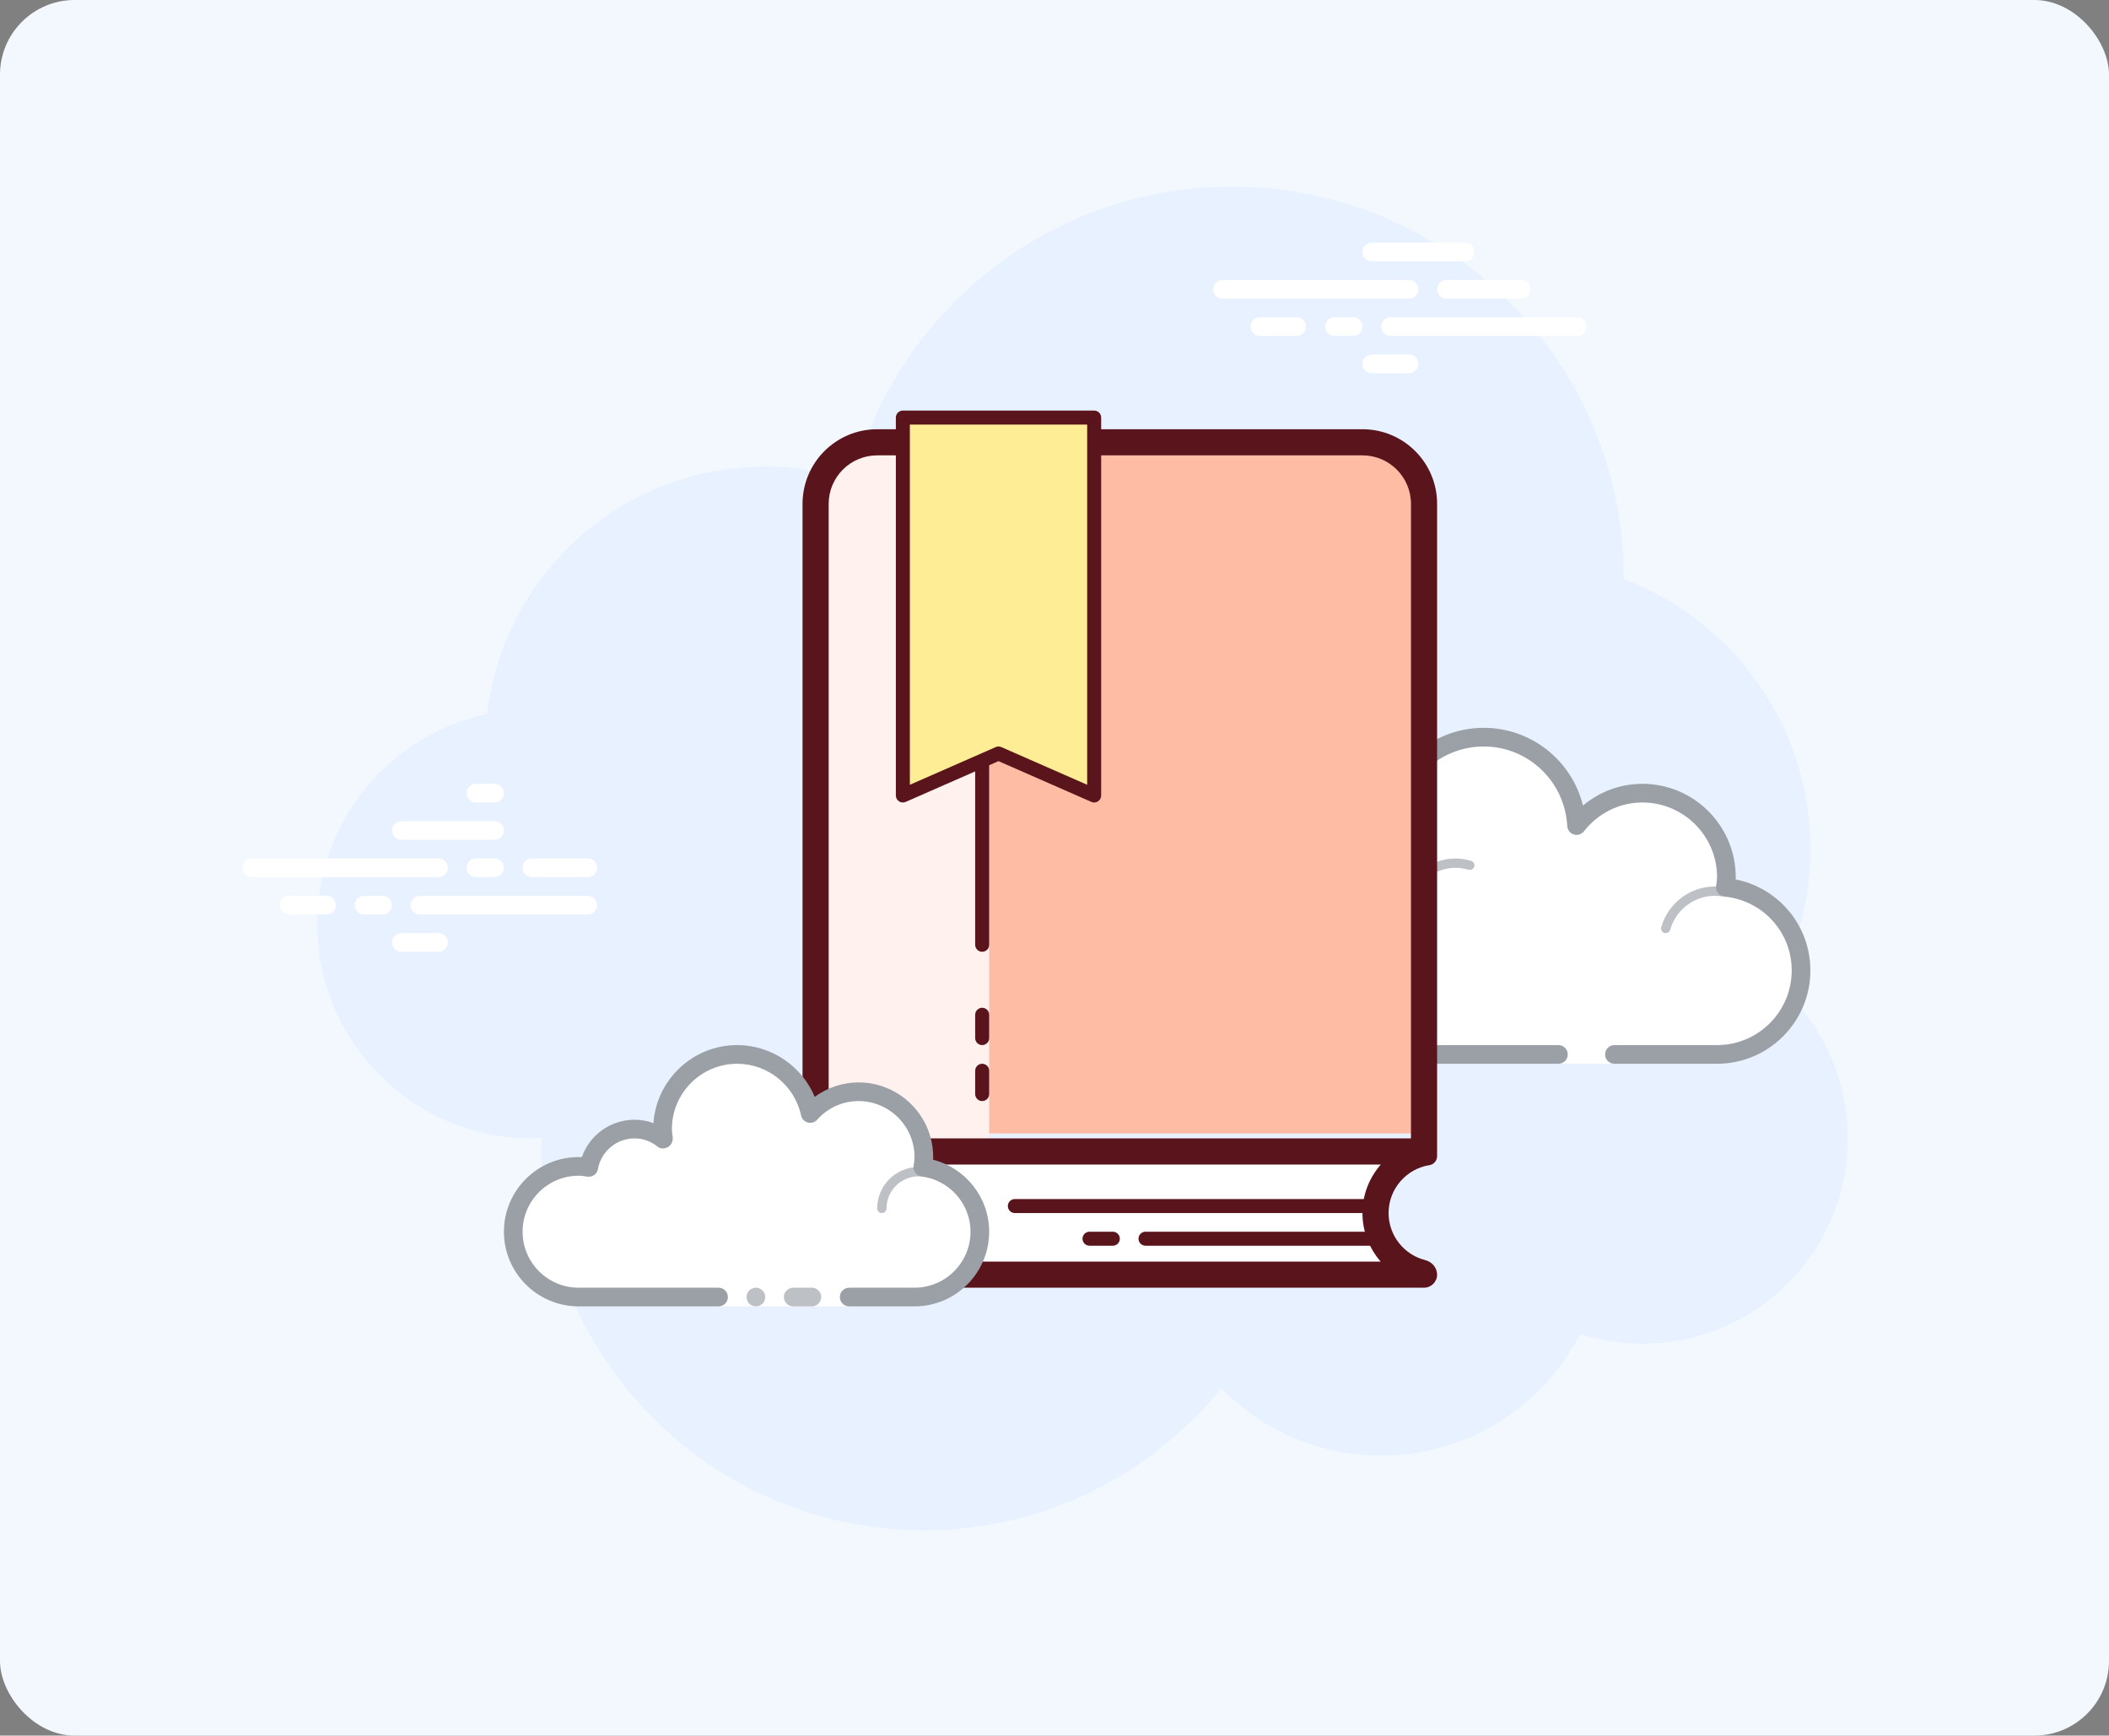 <svg width="113" height="93" viewBox="0 0 113 93" fill="none" xmlns="http://www.w3.org/2000/svg">
<rect x="0" y="0" width="113" height="93" fill="#808080" stroke="none"/>
<rect width="113" height="93" rx="4" fill="#F3F8FF"/>
<path d="M95.215 52.71C96.35 50.555 97 48.105 97 45.5C97 38.879 92.841 33.243 86.999 31.022C86.999 31.015 87 31.008 87 31C87 19.402 77.598 10 66 10C56.216 10 48.019 16.701 45.687 25.757C44.211 25.272 42.638 25 41 25C33.308 25 26.977 30.793 26.11 38.252C20.906 39.353 17 43.969 17 49.5C17 55.851 22.149 61 28.5 61C28.677 61 28.852 60.988 29.026 60.978C29.022 61.153 29 61.324 29 61.5C29 72.822 38.178 82 49.5 82C55.937 82 61.675 79.028 65.434 74.386C67.612 76.611 70.64 78 74 78C78.65 78 82.674 75.35 84.666 71.482C85.718 71.817 86.837 72 88 72C94.075 72 99 67.075 99 61C99 57.689 97.53 54.727 95.215 52.71Z" fill="#E7F1FF"/>
<path d="M83.5 56.5V57H86.5V56.5C88.378 56.5 90.684 56.5 92 56.5C94.485 56.5 96.5 54.485 96.5 52C96.5 49.667 94.718 47.771 92.445 47.545C92.467 47.364 92.5 47.187 92.5 47C92.5 44.515 90.485 42.5 88 42.5C86.562 42.5 85.297 43.186 84.473 44.236C84.333 41.6 82.171 39.5 79.5 39.5C76.739 39.5 74.5 41.739 74.5 44.5C74.5 44.946 74.577 45.37 74.687 45.782C74.045 45.005 73.086 44.5 72 44.5C70.219 44.5 68.766 45.835 68.545 47.555C68.364 47.533 68.187 47.5 68 47.5C65.515 47.5 63.5 49.515 63.5 52C63.5 54.485 65.515 56.5 68 56.5C70.485 56.5 77.5 56.5 77.5 56.5H83.5Z" fill="white"/>
<path d="M78 46C76.597 46 75.391 46.999 75.087 48.341C74.72 48.119 74.301 48 73.875 48C72.673 48 71.677 48.897 71.522 50.068C71.319 50.022 71.126 50 70.937 50C69.408 50 68.126 51.2 68.019 52.732C68.01 52.87 68.114 52.99 68.251 53C68.257 53 68.263 53 68.269 53C68.399 53 68.509 52.899 68.518 52.768C68.607 51.497 69.669 50.5 70.937 50.5C71.166 50.5 71.407 50.542 71.675 50.627C71.697 50.634 71.72 50.637 71.742 50.637C71.797 50.637 71.852 50.617 71.898 50.583C71.962 50.537 72 50.455 72 50.375C72 49.341 72.841 48.5 73.875 48.5C74.322 48.5 74.76 48.668 75.106 48.973C75.153 49.014 75.212 49.036 75.271 49.036C75.303 49.036 75.334 49.03 75.364 49.017C75.452 48.982 75.512 48.9 75.519 48.805C75.623 47.512 76.712 46.5 78 46.5C78.208 46.5 78.425 46.534 78.682 46.607C78.705 46.614 78.729 46.617 78.752 46.617C78.861 46.617 78.959 46.544 78.991 46.435C79.029 46.302 78.952 46.164 78.819 46.126C78.517 46.04 78.256 46 78 46ZM91.883 47.5C90.557 47.5 89.375 48.397 89.009 49.682C88.971 49.815 89.048 49.953 89.181 49.991C89.205 49.997 89.228 50 89.25 50C89.359 50 89.459 49.928 89.49 49.818C89.795 48.748 90.779 48 91.883 48C92 48 92.113 48.014 92.225 48.029C92.237 48.031 92.248 48.032 92.26 48.032C92.381 48.032 92.489 47.94 92.506 47.815C92.525 47.678 92.429 47.552 92.292 47.534C92.158 47.516 92.022 47.5 91.883 47.5Z" fill="#BDC1C6"/>
<path d="M92.997 47.123C92.999 47.082 93 47.041 93 47C93 44.243 90.757 42 88 42C86.824 42 85.707 42.416 84.817 43.164C84.219 40.76 82.055 39 79.5 39C76.467 39 74 41.467 74 44.5C74 44.516 74 44.531 74 44.547C73.398 44.192 72.71 44 72 44C70.169 44 68.589 45.261 68.142 47.005C68.095 47.002 68.048 47 68 47C65.243 47 63 49.243 63 52C63 54.757 65.243 57 68 57H83.5C83.776 57 84 56.776 84 56.5C84 56.224 83.776 56 83.5 56H68C65.794 56 64 54.206 64 52C64 49.794 65.794 48 68 48C68.117 48 68.23 48.017 68.343 48.032L68.484 48.051C68.505 48.054 68.525 48.055 68.546 48.055C68.792 48.055 69.008 47.87 69.041 47.618C69.232 46.125 70.504 45 72 45C72.885 45 73.723 45.401 74.301 46.1C74.399 46.218 74.542 46.282 74.687 46.282C74.764 46.282 74.843 46.264 74.915 46.226C74.947 46.209 74.972 46.185 74.999 46.162C74.999 46.162 74.999 44.661 74.999 44.5C74.999 42.019 77.018 40 79.499 40C81.88 40 83.846 41.872 83.973 44.263C83.984 44.471 84.123 44.65 84.322 44.713C84.372 44.729 84.423 44.737 84.474 44.737C84.624 44.737 84.77 44.668 84.866 44.545C85.638 43.563 86.779 43 88 43C90.206 43 92 44.794 92 47C92 47.117 91.983 47.23 91.968 47.343L91.949 47.484C91.933 47.618 91.971 47.752 92.055 47.857C92.139 47.962 92.262 48.029 92.395 48.042C94.451 48.247 96 49.949 96 52C96 54.206 94.206 56 92 56H86.5C86.224 56 86 56.224 86 56.5C86 56.776 86.224 57 86.5 57H92C94.757 57 97 54.757 97 52C97 49.603 95.311 47.587 92.997 47.123Z" fill="#9AA0A6"/>
<path d="M23.5 47H13.5C13.224 47 13 46.776 13 46.5C13 46.224 13.224 46 13.5 46H23.5C23.776 46 24 46.224 24 46.5C24 46.776 23.777 47 23.5 47ZM26.5 47H25.5C25.224 47 25 46.776 25 46.5C25 46.224 25.224 46 25.5 46H26.5C26.776 46 27 46.224 27 46.5C27 46.776 26.777 47 26.5 47ZM31.491 49H22.5C22.224 49 22 48.776 22 48.5C22 48.224 22.224 48 22.5 48H31.491C31.767 48 31.991 48.224 31.991 48.5C31.991 48.776 31.767 49 31.491 49ZM20.5 49H19.5C19.224 49 19 48.776 19 48.5C19 48.224 19.224 48 19.5 48H20.5C20.776 48 21 48.224 21 48.5C21 48.776 20.777 49 20.5 49ZM17.5 49H15.5C15.224 49 15 48.776 15 48.5C15 48.224 15.224 48 15.5 48H17.5C17.776 48 18 48.224 18 48.5C18 48.776 17.777 49 17.5 49ZM23.5 51H21.5C21.224 51 21 50.776 21 50.5C21 50.224 21.224 50 21.5 50H23.5C23.776 50 24 50.224 24 50.5C24 50.776 23.776 51 23.5 51ZM26.5 42C26.323 42 25.677 42 25.5 42C25.224 42 25 42.224 25 42.5C25 42.776 25.224 43 25.5 43C25.677 43 26.323 43 26.5 43C26.776 43 27 42.776 27 42.5C27 42.224 26.776 42 26.5 42ZM26.5 44C26.323 44 21.677 44 21.5 44C21.224 44 21 44.224 21 44.5C21 44.776 21.224 45 21.5 45C21.677 45 26.323 45 26.5 45C26.776 45 27 44.776 27 44.5C27 44.224 26.776 44 26.5 44ZM31.5 46C31.323 46 28.677 46 28.5 46C28.224 46 28 46.224 28 46.5C28 46.776 28.224 47 28.5 47C28.677 47 31.323 47 31.5 47C31.776 47 32 46.776 32 46.5C32 46.224 31.776 46 31.5 46Z" fill="white"/>
<path d="M75.5 16H65.5C65.224 16 65 15.776 65 15.5C65 15.224 65.224 15 65.5 15H75.5C75.776 15 76 15.224 76 15.5C76 15.776 75.776 16 75.5 16ZM81.5 16H77.5C77.224 16 77 15.776 77 15.5C77 15.224 77.224 15 77.5 15H81.5C81.776 15 82 15.224 82 15.5C82 15.776 81.776 16 81.5 16ZM84.5 18H74.5C74.224 18 74 17.776 74 17.5C74 17.224 74.224 17 74.5 17H84.5C84.776 17 85 17.224 85 17.5C85 17.776 84.777 18 84.5 18ZM72.5 18H71.5C71.224 18 71 17.776 71 17.5C71 17.224 71.224 17 71.5 17H72.5C72.776 17 73 17.224 73 17.5C73 17.776 72.776 18 72.5 18ZM69.47 18H67.5C67.224 18 67 17.776 67 17.5C67 17.224 67.224 17 67.5 17H69.47C69.746 17 69.97 17.224 69.97 17.5C69.97 17.776 69.746 18 69.47 18ZM78.5 14H73.5C73.224 14 73 13.776 73 13.5C73 13.224 73.224 13 73.5 13H78.5C78.776 13 79 13.224 79 13.5C79 13.776 78.777 14 78.5 14ZM75.5 20H73.5C73.224 20 73 19.776 73 19.5C73 19.224 73.224 19 73.5 19H75.5C75.776 19 76 19.224 76 19.5C76 19.776 75.776 20 75.5 20Z" fill="white"/>
<path d="M74.519 67.85H47C45.429 67.85 44.15 66.572 44.15 65C44.15 63.428 45.428 62.15 47 62.15H74.531L74.171 62.564C73.577 63.248 73.25 64.112 73.25 65C73.25 65.887 73.574 66.753 74.163 67.437L74.519 67.85Z" fill="white"/>
<path d="M44 62V26.822C44 25.265 45.29 24 46.877 24H73.123C74.709 24 76 25.265 76 26.822V60.734H46.877C45.974 60.734 45.123 61.05 44.417 61.647L44 62Z" fill="#FFBCA5"/>
<path d="M53 24.15H47C45.429 24.15 44.15 25.428 44.15 27V62.529L44.563 62.173C45.262 61.569 46.105 61.251 47 61.251H53V24.15Z" fill="#FFF1ED"/>
<path d="M76.599 62.431C76.834 62.394 77 62.181 77 61.944V27C77 24.791 75.209 23 73 23H47C44.791 23 43 24.791 43 27V65C43 65.552 43.112 66.078 43.314 66.557C43.516 67.036 43.809 67.467 44.171 67.828C44.352 68.009 44.55 68.173 44.763 68.316C45.189 68.604 45.672 68.811 46.193 68.918C46.454 68.972 46.724 69 47 69C47.087 69 76.235 69 76.3 69C76.686 69 76.999 68.687 77 68.301C77 68.301 77 68.301 77 68.3C77 68.299 77 68.3 77 68.3C77 68.297 76.998 68.294 76.998 68.291C76.993 67.916 76.724 67.613 76.359 67.52C75.235 67.234 74.4 66.213 74.4 65C74.4 63.703 75.355 62.624 76.599 62.431ZM47 24.4H73C74.436 24.4 75.6 25.564 75.6 27V61C75.6 61 49.03 61 47 61C46.002 61 45.101 61.379 44.4 61.983V27C44.4 25.564 45.564 24.4 47 24.4ZM47 67.6C45.566 67.6 44.4 66.434 44.4 65C44.4 63.566 45.566 62.4 47 62.4H73.983C73.376 63.098 73 64.001 73 65C73 65.996 73.371 66.9 73.974 67.6H47Z" fill="#59141C"/>
<path d="M52.625 51C52.418 51 52.25 50.832 52.25 50.625V40.375C52.25 40.168 52.418 40 52.625 40C52.832 40 53 40.168 53 40.375V50.625C53 50.832 52.832 51 52.625 51ZM52.625 56C52.418 56 52.25 55.832 52.25 55.625V54.375C52.25 54.168 52.418 54 52.625 54C52.832 54 53 54.168 53 54.375V55.625C53 55.832 52.832 56 52.625 56ZM52.625 59C52.418 59 52.25 58.832 52.25 58.625V57.375C52.25 57.168 52.418 57 52.625 57C52.832 57 53 57.168 53 57.375V58.625C53 58.832 52.832 59 52.625 59ZM73.625 65H54.375C54.168 65 54 64.832 54 64.625C54 64.418 54.168 64.25 54.375 64.25H73.625C73.832 64.25 74 64.418 74 64.625C74 64.832 73.832 65 73.625 65ZM73.625 66.75H61.375C61.168 66.75 61 66.582 61 66.375C61 66.168 61.168 66 61.375 66H73.625C73.832 66 74 66.168 74 66.375C74 66.582 73.832 66.75 73.625 66.75ZM59.625 66.75H58.375C58.168 66.75 58 66.582 58 66.375C58 66.168 58.168 66 58.375 66H59.625C59.832 66 60 66.168 60 66.375C60 66.582 59.832 66.75 59.625 66.75Z" fill="#59141C"/>
<path d="M48.25 22.25H58.75V42.75L53.5 40.375L48.25 42.75V22.25Z" fill="#FFED96"/>
<path d="M58.625 43C58.574 43 58.522 42.99 58.475 42.968L53.5 40.785L48.525 42.969C48.41 43.02 48.275 43.009 48.17 42.94C48.063 42.87 48 42.751 48 42.625V22.375C48 22.168 48.168 22 48.375 22H58.625C58.832 22 59 22.168 59 22.375V42.625C59 42.751 58.937 42.87 58.83 42.939C58.769 42.979 58.696 43 58.625 43ZM53.5 40C53.552 40 53.603 40.011 53.65 40.032L58.25 42.051V22.75H48.75V42.051L53.35 40.032C53.397 40.011 53.448 40 53.5 40Z" fill="#59141C"/>
<path d="M45.5 69.5C45.5 69.5 47.067 69.5 49 69.5C50.933 69.5 52.5 67.933 52.5 66C52.5 64.219 51.165 62.766 49.445 62.545C49.473 62.366 49.5 62.187 49.5 62C49.5 60.067 47.933 58.5 46 58.5C44.968 58.5 44.05 58.955 43.41 59.665C43.026 57.857 41.423 56.5 39.5 56.5C37.291 56.5 35.5 58.291 35.5 60.5C35.5 60.691 35.53 60.874 35.556 61.058C35.128 60.714 34.592 60.5 34 60.5C32.772 60.5 31.755 61.387 31.545 62.555C31.366 62.527 31.187 62.5 31 62.5C29.067 62.5 27.5 64.067 27.5 66C27.5 67.933 29.067 69.5 31 69.5C32.933 69.5 38.5 69.5 38.5 69.5V70H45.5V69.5Z" fill="white"/>
<path d="M47.25 65C47.112 65 47 64.888 47 64.75C47 63.527 47.995 62.532 49.218 62.532C49.252 62.541 49.955 62.531 50.462 62.668C50.595 62.704 50.674 62.841 50.638 62.974C50.602 63.108 50.465 63.187 50.332 63.15C49.888 63.03 49.232 63.03 49.219 63.032C48.271 63.032 47.5 63.803 47.5 64.75C47.5 64.888 47.388 65 47.25 65ZM40.5 69C40.367 69 40.24 69.053 40.146 69.147C40.053 69.24 40 69.368 40 69.5C40 69.633 40.053 69.76 40.146 69.854C40.24 69.948 40.367 70 40.5 70C40.633 70 40.76 69.948 40.854 69.854C40.947 69.76 41 69.633 41 69.5C41 69.368 40.947 69.24 40.854 69.147C40.76 69.053 40.633 69 40.5 69Z" fill="#BDC1C6"/>
<path d="M49 70H45.5C45.224 70 45 69.776 45 69.5C45 69.224 45.224 69 45.5 69H49C50.654 69 52 67.654 52 66C52 64.504 50.875 63.232 49.382 63.041C49.248 63.023 49.127 62.953 49.046 62.845C48.965 62.737 48.931 62.601 48.952 62.468C48.975 62.314 49 62.16 49 62C49 60.346 47.654 59 46 59C45.15 59 44.362 59.355 43.781 60C43.656 60.139 43.46 60.198 43.281 60.148C43.099 60.099 42.96 59.953 42.921 59.769C42.58 58.165 41.141 57 39.5 57C37.57 57 36 58.57 36 60.5C36 60.643 36.021 60.78 36.041 60.918C36.07 61.121 35.978 61.356 35.799 61.458C35.62 61.56 35.403 61.576 35.243 61.448C34.878 61.155 34.449 61 34 61C33.034 61 32.208 61.691 32.037 62.644C31.989 62.911 31.741 63.09 31.468 63.049C31.314 63.025 31.16 63 31 63C29.346 63 28 64.346 28 66C28 67.654 29.346 69 31 69H38.5C38.776 69 39 69.224 39 69.5C39 69.776 38.776 70 38.5 70H31C28.794 70 27 68.206 27 66C27 63.794 28.794 62 31 62C31.059 62 31.116 62.002 31.174 62.006C31.588 60.82 32.711 60 34 60C34.349 60 34.689 60.061 35.011 60.18C35.176 57.847 37.126 56 39.5 56C41.331 56 42.966 57.127 43.653 58.774C44.333 58.276 45.155 58 46 58C48.206 58 50 59.794 50 62C50 62.048 49.999 62.095 49.996 62.142C51.739 62.59 53 64.169 53 66C53 68.206 51.206 70 49 70Z" fill="#9AA0A6"/>
<path d="M43.5 69C43.341 69 42.659 69 42.5 69C42.224 69 42 69.224 42 69.5C42 69.776 42.224 70 42.5 70C42.659 70 43.341 70 43.5 70C43.776 70 44 69.776 44 69.5C44 69.224 43.776 69 43.5 69Z" fill="#BDC1C6"/>
</svg>
